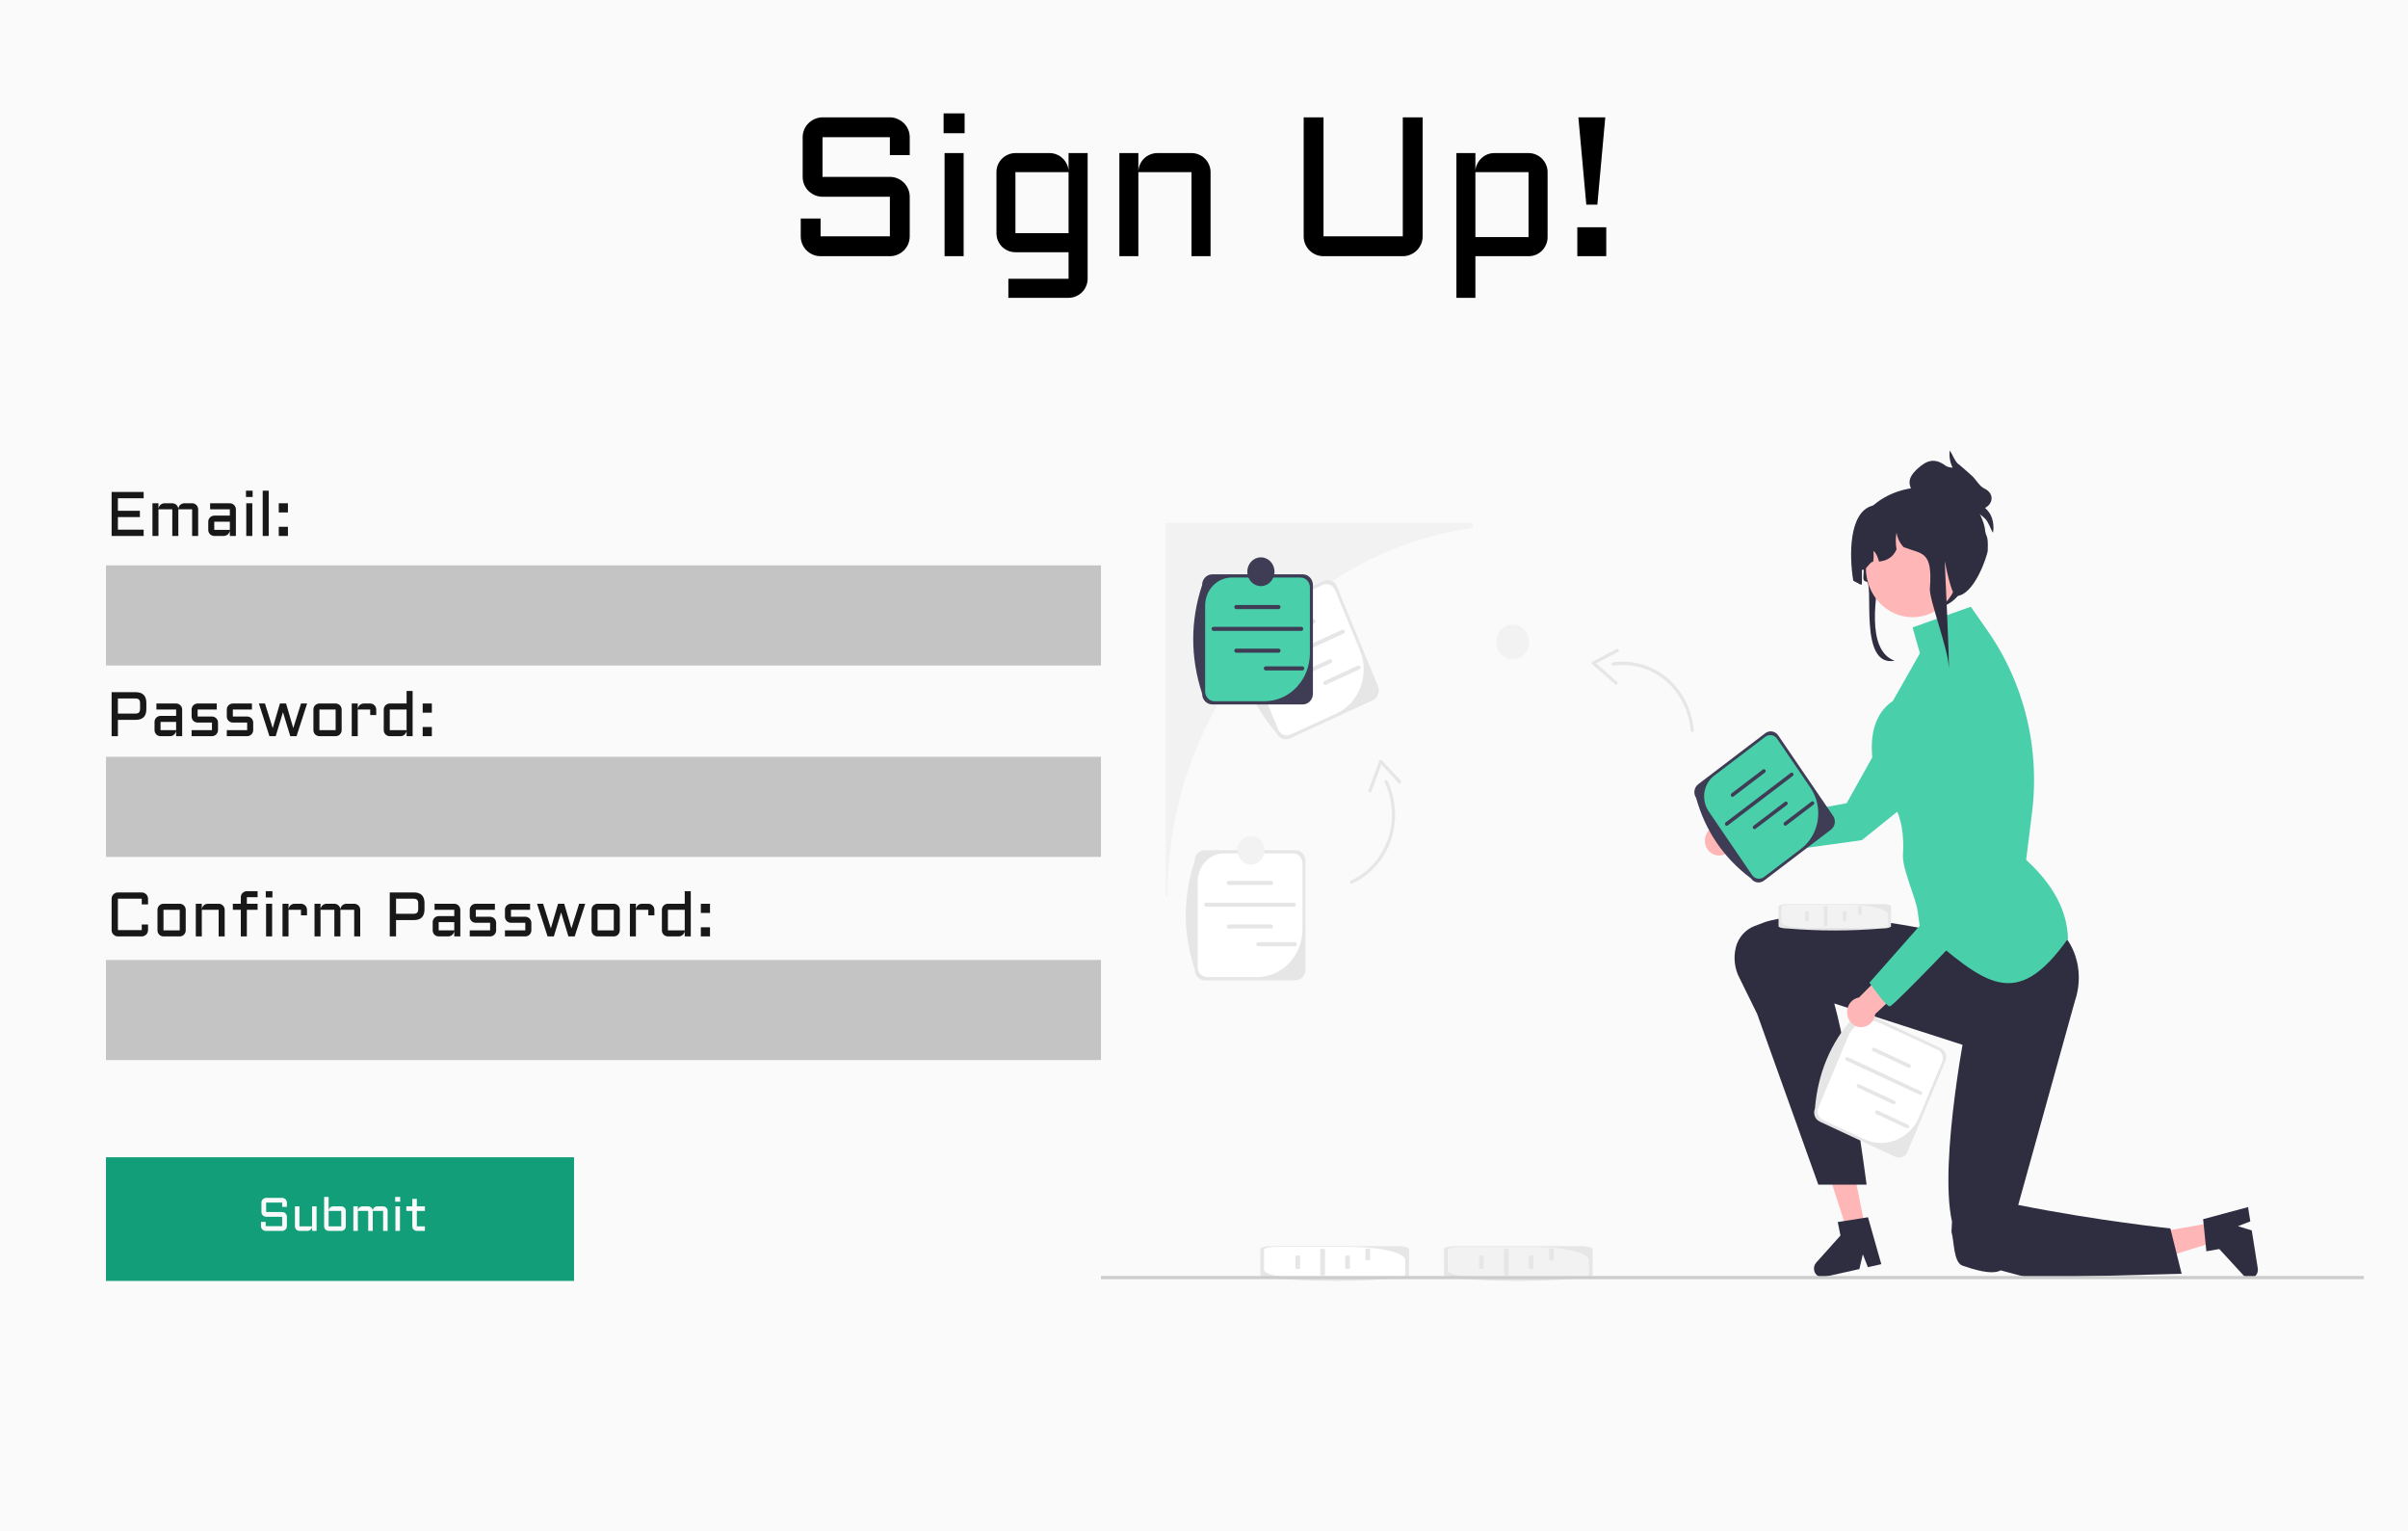 <svg width="818" height="520" viewBox="0 0 818 520" fill="none" xmlns="http://www.w3.org/2000/svg">
<path d="M0 0H818V520H0V0Z" fill="#FAFAFA"/>
<g clip-path="url(#clip0_29_120)">
<path d="M500.211 177.589V179.292C486.534 181.195 473.591 185.546 461.783 191.91C423.097 212.761 396.606 255.245 396.606 304.259H396.023V177.589H500.211Z" fill="#F2F2F2"/>
<path d="M586.209 281.018L600.459 279.308L602.52 287.769L587.392 289.011C587.07 289.362 586.694 289.671 586.268 289.92C583.948 291.276 581.027 290.389 579.743 287.939C578.459 285.489 579.299 282.404 581.619 281.048C583.098 280.183 584.821 280.234 586.209 281.018V281.018Z" fill="#FFB6B6"/>
<path d="M593.502 290.162C593.129 290.162 592.898 290.138 592.829 290.087C591.845 289.357 591.895 281.084 591.915 279.433L591.917 279.265L627.31 272.764L653.928 225.158L653.943 225.142C657.401 221.256 662.268 219.308 667.295 219.798C672.323 220.287 676.771 223.141 679.499 227.628C684.16 235.297 682.337 245.491 675.349 250.836L632.497 285.306L632.447 285.314C626.465 286.17 598.301 290.162 593.502 290.162V290.162Z" fill="#4ACFAB"/>
<path d="M633.569 416.704L627.492 418.058L619.544 393.399L628.512 391.4L633.569 416.704Z" fill="#FFB6B6"/>
<path d="M616.262 431.401C616.58 432.985 618.052 433.998 619.552 433.665L631.633 430.971L632.803 425.962L634.524 430.324L639.083 429.311L634.561 413.377L632.955 413.634L626.4 414.663L624.286 415L625.204 419.592L616.962 428.78C616.335 429.479 616.074 430.459 616.262 431.401V431.401Z" fill="#2F2E41"/>
<path d="M751.51 415.213L752.537 421.682L728.876 429.037L727.36 419.491L751.51 415.213Z" fill="#FFB6B6"/>
<path d="M764.69 434.09C766.201 433.821 767.221 432.311 766.97 430.714L764.926 417.853L760.236 416.409L764.435 414.775L763.667 409.922L748.404 414.027L748.58 415.733L749.279 422.692L749.509 424.937L753.892 424.16L762.24 433.242C762.875 433.932 763.791 434.25 764.69 434.09V434.09Z" fill="#2F2E41"/>
<path d="M661.938 302.306L660.619 316.863C660.619 316.863 619.259 307.158 599.796 313.05L596.074 314.458C592.99 315.624 590.574 318.254 589.707 321.574L589.69 321.641V321.641C588.767 325.24 589.237 329.076 590.998 332.312L596.906 344.315L617.681 402.3H634.084C634.084 402.3 628.774 361.345 623.103 340.776L671.505 356.372C671.505 356.372 696.576 355.679 691.958 329.339C687.339 303 687.999 298.494 687.999 298.494L661.938 302.306V302.306Z" fill="#2F2E41"/>
<path d="M654.851 341.93L668.626 344.019C668.626 344.019 658.436 394.139 663.096 414.848L662.919 418.331C663.879 421.623 663.575 428.746 666.689 429.817L666.752 429.838V429.838C670.129 430.98 676.486 433.105 679.648 431.415L689.053 433.928L741.108 432.573L737.268 417.164C737.268 417.164 712.919 414.641 685.598 409.193L704.83 340C706.875 334.04 706.601 327.408 703.834 321.782C700.814 315.643 694.637 309.951 682.004 311.737C656.739 315.309 652.487 314.398 652.487 314.398L654.851 341.93V341.93Z" fill="#2F2E41"/>
<path d="M702.491 318.769C684.744 343.807 674.34 334.172 652.579 315.525C652.579 315.525 653.118 322.53 651.427 309.442C650.852 304.995 646.143 295.012 646.435 290.384C647.587 272.137 638.373 268.082 638.373 268.082C638.373 268.082 630.31 246.591 642.98 238.076L652.195 221.856L649.699 213.069L669.472 206.042L675.182 214.2C684.244 227.148 689.644 242.544 690.756 258.602V258.602C691.156 264.366 690.998 270.159 690.287 275.89L688.285 292.006C697.599 300.532 702.276 309.458 702.491 318.769V318.769Z" fill="#4ACFAB"/>
<path d="M466.302 237.832L438.126 250.777C436.377 251.58 434.334 250.731 433.574 248.883C425.112 239.095 420.544 227.793 419.645 215.065C418.884 213.218 419.688 211.061 421.437 210.257L449.614 197.313C451.363 196.509 453.405 197.358 454.166 199.206L468.095 233.024C468.856 234.872 468.052 237.029 466.302 237.832V237.832Z" fill="#E6E6E6"/>
<path d="M427.885 208.482C423.321 210.579 421.231 216.186 423.216 221.007L434.223 247.732C434.922 249.427 436.789 250.204 438.394 249.466L453.976 242.308C461.787 238.72 465.364 229.124 461.967 220.874L453.516 200.358C452.818 198.662 450.951 197.886 449.345 198.623L427.885 208.482V208.482Z" fill="white"/>
<path d="M446.546 211.596L433.354 217.657C433.022 217.81 432.634 217.648 432.489 217.297C432.344 216.946 432.497 216.536 432.83 216.383L446.022 210.322C446.354 210.17 446.742 210.331 446.887 210.682C447.032 211.034 446.879 211.444 446.546 211.596H446.546Z" fill="#E6E6E6"/>
<path d="M452.141 225.18L438.949 231.24C438.616 231.393 438.228 231.231 438.083 230.88C437.939 230.529 438.092 230.119 438.424 229.966L451.616 223.906C451.949 223.753 452.337 223.914 452.481 224.266C452.626 224.617 452.473 225.027 452.141 225.18H452.141Z" fill="#E6E6E6"/>
<path d="M456.424 215.14L429.075 227.705C428.742 227.858 428.354 227.696 428.209 227.345C428.065 226.994 428.217 226.584 428.55 226.431L455.899 213.867C456.232 213.714 456.62 213.875 456.765 214.226C456.91 214.578 456.757 214.988 456.424 215.14H456.424Z" fill="#E6E6E6"/>
<path d="M461.817 227.302L450.405 232.545C450.072 232.698 449.684 232.536 449.539 232.185C449.395 231.834 449.548 231.424 449.88 231.271L461.292 226.028C461.625 225.876 462.013 226.037 462.158 226.388C462.302 226.739 462.15 227.15 461.817 227.302H461.817Z" fill="#E6E6E6"/>
<path d="M440.021 332.905H409.294C407.386 332.905 405.834 331.266 405.834 329.251C401.772 316.71 401.852 304.422 405.834 292.372C405.834 290.357 407.386 288.718 409.294 288.718H440.021C441.928 288.718 443.48 290.357 443.48 292.372V329.251C443.48 331.266 441.928 332.905 440.021 332.905V332.905Z" fill="#E6E6E6"/>
<path d="M415.878 289.806C410.9 289.806 406.865 294.068 406.865 299.325V328.469C406.865 330.317 408.284 331.816 410.035 331.816H427.027C435.545 331.816 442.45 324.524 442.45 315.528V293.154C442.45 291.305 441.03 289.806 439.28 289.806H415.878V289.806Z" fill="white"/>
<path d="M431.813 300.524H417.427C417.065 300.524 416.77 300.212 416.77 299.829C416.77 299.446 417.065 299.135 417.427 299.135H431.813C432.176 299.135 432.471 299.446 432.471 299.829C432.471 300.212 432.176 300.524 431.813 300.524Z" fill="#E6E6E6"/>
<path d="M431.813 315.336H417.427C417.065 315.336 416.77 315.025 416.77 314.642C416.77 314.259 417.065 313.947 417.427 313.947H431.813C432.176 313.947 432.471 314.259 432.471 314.642C432.471 315.025 432.176 315.336 431.813 315.336Z" fill="#E6E6E6"/>
<path d="M439.533 307.935H409.708C409.345 307.935 409.05 307.623 409.05 307.24C409.05 306.857 409.345 306.546 409.708 306.546H439.533C439.895 306.546 440.19 306.857 440.19 307.24C440.19 307.623 439.895 307.935 439.533 307.935Z" fill="#E6E6E6"/>
<path d="M439.885 321.359H427.44C427.077 321.359 426.782 321.048 426.782 320.665C426.782 320.281 427.077 319.97 427.44 319.97H439.885C440.247 319.97 440.542 320.282 440.542 320.665C440.542 321.048 440.247 321.359 439.885 321.359Z" fill="#E6E6E6"/>
<path d="M643.827 392.849L618.154 380.879C616.56 380.136 615.836 378.162 616.54 376.478C617.525 364.418 621.884 354.182 629.42 345.665C630.124 343.981 631.993 343.217 633.587 343.96L659.26 355.93C660.854 356.673 661.578 358.647 660.874 360.33L647.994 391.144C647.29 392.827 645.421 393.592 643.827 392.849V392.849Z" fill="#E6E6E6"/>
<path d="M638.708 347.434C634.549 345.495 629.689 347.484 627.853 351.876L617.674 376.226C617.029 377.771 617.691 379.576 619.154 380.258L633.351 386.877C640.468 390.196 648.784 386.792 651.926 379.276L659.74 360.582C660.386 359.038 659.723 357.233 658.261 356.551L638.708 347.434H638.708Z" fill="white"/>
<path d="M648.279 362.596L636.259 356.992C635.956 356.851 635.819 356.476 635.952 356.156C636.086 355.836 636.442 355.69 636.745 355.832L648.764 361.436C649.067 361.577 649.205 361.952 649.071 362.272C648.937 362.592 648.582 362.738 648.279 362.596V362.596Z" fill="#E6E6E6"/>
<path d="M643.106 374.973L631.086 369.369C630.783 369.227 630.645 368.852 630.779 368.532C630.913 368.212 631.268 368.067 631.571 368.208L643.591 373.812C643.894 373.953 644.031 374.328 643.898 374.648C643.764 374.969 643.409 375.114 643.106 374.973V374.973Z" fill="#E6E6E6"/>
<path d="M652.14 371.796L627.221 360.177C626.918 360.036 626.78 359.661 626.914 359.341C627.048 359.021 627.403 358.875 627.706 359.017L652.626 370.635C652.929 370.776 653.066 371.152 652.933 371.472C652.799 371.792 652.443 371.937 652.14 371.796V371.796Z" fill="#E6E6E6"/>
<path d="M647.746 383.149L637.348 378.301C637.045 378.16 636.907 377.785 637.041 377.464C637.175 377.144 637.53 376.999 637.833 377.14L648.231 381.988C648.534 382.13 648.672 382.505 648.538 382.825C648.404 383.145 648.049 383.29 647.746 383.149V383.149Z" fill="#E6E6E6"/>
<path d="M442.543 239.226H411.816C409.909 239.226 408.357 237.587 408.357 235.572C404.294 223.031 404.374 210.743 408.357 198.693C408.357 196.678 409.909 195.039 411.816 195.039H442.543C444.451 195.039 446.003 196.678 446.003 198.693V235.572C446.003 237.587 444.451 239.226 442.543 239.226V239.226Z" fill="#3F3D56"/>
<path d="M418.4 196.128C413.422 196.128 409.387 200.389 409.387 205.646V234.79C409.387 236.639 410.807 238.137 412.557 238.137H429.549C438.067 238.137 444.972 230.845 444.972 221.849V199.475C444.972 197.626 443.553 196.128 441.802 196.128H418.4Z" fill="#4ACFAB"/>
<path d="M434.335 206.845H419.95C419.587 206.845 419.292 206.533 419.292 206.15C419.292 205.767 419.587 205.456 419.95 205.456H434.335C434.698 205.456 434.993 205.767 434.993 206.15C434.993 206.533 434.698 206.845 434.335 206.845Z" fill="#3F3D56"/>
<path d="M434.335 221.658H419.95C419.587 221.658 419.292 221.346 419.292 220.963C419.292 220.58 419.587 220.268 419.95 220.268H434.335C434.698 220.268 434.993 220.58 434.993 220.963C434.993 221.346 434.698 221.658 434.335 221.658Z" fill="#3F3D56"/>
<path d="M442.055 214.256H412.23C411.867 214.256 411.572 213.944 411.572 213.561C411.572 213.178 411.867 212.867 412.23 212.867H442.055C442.418 212.867 442.713 213.178 442.713 213.561C442.713 213.944 442.418 214.256 442.055 214.256Z" fill="#3F3D56"/>
<path d="M442.407 227.68H429.962C429.599 227.68 429.304 227.369 429.304 226.986C429.304 226.603 429.599 226.291 429.962 226.291H442.407C442.769 226.291 443.064 226.603 443.064 226.986C443.064 227.369 442.769 227.68 442.407 227.68Z" fill="#3F3D56"/>
<path d="M621.991 281.742L599.218 299.061C597.804 300.137 595.825 299.797 594.807 298.303C585.459 291.298 579.309 282.146 576.171 270.97C575.153 269.476 575.475 267.387 576.889 266.311L599.662 248.993C601.076 247.917 603.055 248.257 604.073 249.751L622.709 277.084C623.727 278.578 623.405 280.667 621.991 281.742V281.742Z" fill="#3F3D56"/>
<path d="M582.318 263.408C578.629 266.213 577.792 271.646 580.449 275.542L595.176 297.142C596.11 298.513 597.919 298.824 599.217 297.837L611.811 288.26C618.124 283.459 619.556 274.162 615.01 267.494L603.704 250.912C602.77 249.541 600.961 249.23 599.663 250.217L582.318 263.408H582.318Z" fill="#4ACFAB"/>
<path d="M599.545 262.369L588.883 270.477C588.614 270.682 588.238 270.617 588.044 270.333C587.851 270.049 587.912 269.652 588.181 269.448L598.843 261.339C599.112 261.135 599.488 261.199 599.682 261.483C599.875 261.767 599.814 262.164 599.545 262.369V262.369Z" fill="#3F3D56"/>
<path d="M607.03 273.347L596.368 281.456C596.099 281.66 595.723 281.596 595.53 281.312C595.336 281.028 595.397 280.631 595.666 280.426L606.328 272.318C606.597 272.113 606.973 272.178 607.167 272.462C607.36 272.746 607.299 273.143 607.03 273.347V273.347Z" fill="#3F3D56"/>
<path d="M609.012 263.511L586.907 280.321C586.638 280.526 586.262 280.461 586.068 280.177C585.874 279.893 585.936 279.496 586.204 279.292L608.31 262.481C608.578 262.277 608.955 262.341 609.148 262.625C609.342 262.909 609.281 263.306 609.012 263.511V263.511Z" fill="#3F3D56"/>
<path d="M616.056 273.262L606.832 280.276C606.564 280.481 606.187 280.416 605.994 280.132C605.8 279.848 605.862 279.451 606.13 279.247L615.354 272.232C615.623 272.028 615.999 272.093 616.192 272.376C616.386 272.66 616.325 273.058 616.056 273.262V273.262Z" fill="#3F3D56"/>
<path d="M478.63 424.159V433.113C478.63 433.669 476.757 434.121 474.456 434.121C460.13 435.305 446.092 435.281 432.326 434.121C430.024 434.121 428.152 433.669 428.152 433.113V424.159C428.152 423.603 430.024 423.151 432.326 423.151H474.456C476.757 423.151 478.63 423.603 478.63 424.159Z" fill="#E6E6E6"/>
<path d="M429.395 431.194C429.395 432.645 434.264 433.82 440.269 433.82H473.562C475.674 433.82 477.386 433.407 477.386 432.897V427.945C477.386 425.463 469.055 423.451 458.779 423.451H433.22C431.108 423.451 429.395 423.864 429.395 424.375V431.194H429.395Z" fill="white"/>
<path d="M441.639 426.55V430.743C441.639 430.848 441.283 430.934 440.845 430.934C440.407 430.934 440.052 430.848 440.052 430.743V426.55C440.052 426.445 440.407 426.359 440.845 426.359C441.283 426.359 441.639 426.445 441.639 426.55V426.55Z" fill="#E6E6E6"/>
<path d="M458.56 426.55V430.743C458.56 430.848 458.204 430.934 457.767 430.934C457.329 430.934 456.973 430.848 456.973 430.743V426.55C456.973 426.445 457.329 426.359 457.767 426.359C458.204 426.359 458.56 426.445 458.56 426.55V426.55Z" fill="#E6E6E6"/>
<path d="M450.105 424.301V432.992C450.105 433.098 449.749 433.184 449.311 433.184C448.874 433.184 448.518 433.098 448.518 432.992V424.301C448.518 424.195 448.874 424.109 449.311 424.109C449.749 424.109 450.105 424.195 450.105 424.301H450.105Z" fill="#E6E6E6"/>
<path d="M465.44 424.198V427.825C465.44 427.931 465.084 428.017 464.647 428.017C464.209 428.017 463.853 427.931 463.853 427.825V424.198C463.853 424.093 464.209 424.007 464.647 424.007C465.084 424.007 465.44 424.093 465.44 424.198V424.198Z" fill="#E6E6E6"/>
<path d="M541.014 424.159V433.113C541.014 433.669 539.141 434.121 536.839 434.121C522.513 435.305 508.476 435.281 494.71 434.121C492.408 434.121 490.536 433.669 490.536 433.113V424.159C490.536 423.603 492.408 423.151 494.71 423.151H536.839C539.141 423.151 541.014 423.603 541.014 424.159V424.159Z" fill="#E6E6E6"/>
<path d="M491.779 431.194C491.779 432.645 496.647 433.82 502.652 433.82H535.946C538.058 433.82 539.77 433.407 539.77 432.897V427.945C539.77 425.463 531.439 423.451 521.163 423.451H495.603C493.491 423.451 491.779 423.864 491.779 424.375V431.194H491.779Z" fill="#F2F2F2"/>
<path d="M504.022 426.55V430.743C504.022 430.848 503.666 430.934 503.229 430.934C502.791 430.934 502.435 430.848 502.435 430.743V426.55C502.435 426.445 502.791 426.359 503.229 426.359C503.666 426.359 504.022 426.445 504.022 426.55V426.55Z" fill="#E6E6E6"/>
<path d="M520.944 426.55V430.743C520.944 430.848 520.588 430.934 520.15 430.934C519.713 430.934 519.357 430.848 519.357 430.743V426.55C519.357 426.445 519.713 426.359 520.15 426.359C520.588 426.359 520.944 426.445 520.944 426.55V426.55Z" fill="#E6E6E6"/>
<path d="M512.489 424.301V432.992C512.489 433.098 512.133 433.184 511.695 433.184C511.257 433.184 510.902 433.098 510.902 432.992V424.301C510.902 424.195 511.257 424.109 511.695 424.109C512.133 424.109 512.489 424.195 512.489 424.301V424.301Z" fill="#E6E6E6"/>
<path d="M527.824 424.198V427.825C527.824 427.931 527.468 428.017 527.03 428.017C526.593 428.017 526.237 427.931 526.237 427.825V424.198C526.237 424.093 526.593 424.007 527.03 424.007C527.468 424.007 527.824 424.093 527.824 424.198V424.198Z" fill="#E6E6E6"/>
<path d="M642.385 307.773V314.551C642.385 314.972 640.967 315.314 639.225 315.314C628.38 316.21 617.753 316.193 607.332 315.314C605.59 315.314 604.172 314.972 604.172 314.551V307.773C604.172 307.352 605.59 307.009 607.332 307.009H639.225C640.967 307.009 642.385 307.352 642.385 307.773V307.773Z" fill="#E6E6E6"/>
<path d="M605.114 313.099C605.114 314.197 608.799 315.087 613.345 315.087H638.548C640.147 315.087 641.443 314.774 641.443 314.387V310.639C641.443 308.76 635.137 307.237 627.357 307.237H608.009C606.41 307.237 605.114 307.55 605.114 307.936V313.099V313.099Z" fill="#F2F2F2"/>
<path d="M614.382 309.583V312.757C614.382 312.837 614.112 312.902 613.781 312.902C613.45 312.902 613.18 312.837 613.18 312.757V309.583C613.18 309.503 613.45 309.438 613.781 309.438C614.112 309.438 614.382 309.503 614.382 309.583Z" fill="#E6E6E6"/>
<path d="M627.192 309.583V312.757C627.192 312.837 626.922 312.902 626.591 312.902C626.26 312.902 625.99 312.837 625.99 312.757V309.583C625.99 309.503 626.26 309.438 626.591 309.438C626.922 309.438 627.192 309.503 627.192 309.583Z" fill="#E6E6E6"/>
<path d="M620.791 307.88V314.46C620.791 314.54 620.521 314.605 620.19 314.605C619.859 314.605 619.59 314.54 619.59 314.46V307.88C619.59 307.8 619.859 307.735 620.19 307.735C620.521 307.735 620.791 307.8 620.791 307.88Z" fill="#E6E6E6"/>
<path d="M632.4 307.803V310.548C632.4 310.628 632.131 310.693 631.799 310.693C631.468 310.693 631.199 310.628 631.199 310.548V307.803C631.199 307.723 631.468 307.658 631.799 307.658C632.131 307.658 632.4 307.723 632.4 307.803Z" fill="#E6E6E6"/>
<path d="M631.501 338.748L641.885 328.299L648.364 333.731L637.014 344.365C636.958 344.851 636.835 345.337 636.637 345.807C635.563 348.367 632.727 349.523 630.303 348.388C627.879 347.253 626.785 344.258 627.86 341.698C628.545 340.066 629.947 339.008 631.501 338.748V338.748Z" fill="#FFB6B6"/>
<path d="M642.543 341.388C642.246 341.626 642.048 341.754 641.963 341.757C640.762 341.802 636.073 335.175 635.145 333.846L635.051 333.711L659.551 305.963L653.56 251.04L653.562 251.017C654.098 245.715 656.865 241.059 661.152 238.244C665.44 235.428 670.618 234.868 675.357 236.706C683.457 239.848 687.831 249.137 685.315 257.854L670.855 312.655L670.819 312.693C666.54 317.189 646.369 338.328 642.543 341.388V341.388Z" fill="#4ACFAB"/>
<path d="M803 433.328H374V434.399H803V433.328Z" fill="#CCCCCC"/>
<path d="M428.325 199.037C430.879 199.037 432.949 196.851 432.949 194.153C432.949 191.456 430.879 189.27 428.325 189.27C425.771 189.27 423.701 191.456 423.701 194.153C423.701 196.851 425.771 199.037 428.325 199.037Z" fill="#3F3D56"/>
<path d="M424.962 293.604C427.516 293.604 429.586 291.417 429.586 288.72C429.586 286.023 427.516 283.836 424.962 283.836C422.408 283.836 420.338 286.023 420.338 288.72C420.338 291.417 422.408 293.604 424.962 293.604Z" fill="#F2F2F2"/>
<path d="M513.905 223.889C516.986 223.889 519.484 221.251 519.484 217.997C519.484 214.743 516.986 212.105 513.905 212.105C510.823 212.105 508.326 214.743 508.326 217.997C508.326 221.251 510.823 223.889 513.905 223.889Z" fill="#F2F2F2"/>
<path d="M575.39 248.024C574.936 242.534 572.777 237.289 569.323 233.162C565.958 229.141 561.359 226.383 556.399 225.26C553.631 224.632 550.762 224.51 547.959 224.932C547.287 225.034 547.305 226.159 547.984 226.057C552.756 225.338 557.688 226.216 561.976 228.543C566.371 230.929 569.889 234.809 572.062 239.487C573.304 242.162 574.08 245.082 574.325 248.051C574.385 248.769 575.45 248.747 575.39 248.024H575.39Z" fill="#E6E6E6"/>
<path d="M549.139 220.418L540.942 224.689C540.644 224.845 540.595 225.358 540.848 225.579L548.608 232.354C549.134 232.812 549.873 232.002 549.343 231.54L541.583 224.765L541.49 225.654L549.687 221.383C550.302 221.062 549.75 220.1 549.139 220.418V220.418Z" fill="#E6E6E6"/>
<path d="M459.319 300.075C464.107 297.883 468.135 294.061 470.749 289.295C473.296 284.652 474.319 279.171 473.759 273.847C473.446 270.874 472.649 267.962 471.382 265.287C471.079 264.646 470.074 265.02 470.38 265.668C472.536 270.221 473.307 275.441 472.573 280.473C471.821 285.631 469.449 290.383 465.935 294.04C463.925 296.131 461.547 297.832 458.958 299.017C458.332 299.304 458.689 300.364 459.319 300.075H459.319Z" fill="#E6E6E6"/>
<path d="M475.811 265.042L469.381 258.18C469.147 257.931 468.671 258.044 468.552 258.368L464.922 268.286C464.676 268.957 465.638 269.441 465.886 268.765L469.516 258.847L468.687 259.034L475.117 265.895C475.6 266.411 476.29 265.553 475.811 265.042V265.042Z" fill="#E6E6E6"/>
<path d="M638.076 196.207C638.157 194.594 637.343 204.53 638.741 204.367C645.107 203.617 654.471 205.468 659.188 206.247C659.377 206.176 659.567 206.105 659.749 206.03C660.201 205.864 660.636 205.677 661.063 205.479C670.686 201.033 671.012 183.777 670.98 183.628C670.821 182.894 664.779 163.147 662.088 163.485C661.39 163.572 660.689 163.698 659.985 163.868L653.467 165.446C652.015 165.471 650.595 165.589 649.24 165.811L649.229 165.813C635.878 167.934 627.366 178.885 630.564 188.929C630.572 188.939 630.586 188.948 630.595 188.959C630.971 189.332 631.307 189.69 631.612 190.037C631.905 190.362 632.16 190.677 632.388 190.979C634.154 193.314 631.797 197.361 633.969 197.484C636.858 197.648 631.078 226.722 643.597 224.379C633.381 220.64 637.853 200.656 638.076 196.207V196.207Z" fill="#2F2E41"/>
<path d="M649.684 209.605C658.427 209.605 665.515 202.119 665.515 192.885C665.515 183.651 658.427 176.165 649.684 176.165C640.94 176.165 633.852 183.651 633.852 192.885C633.852 202.119 640.94 209.605 649.684 209.605Z" fill="#FFB6B6"/>
<path d="M675.231 186.984C675.166 188.541 670.637 202.392 664.481 202.392C663.329 202.392 661.793 196.31 660.641 190.633C660.544 190.153 662.415 226.673 661.966 226.84C662.177 221.451 655.289 203.56 655.577 199.919C656.606 186.85 652.885 188.277 646.788 185.848L646.789 185.938C645.445 184.591 644.531 182.771 644.251 180.836C643.913 182.726 643.921 184.672 644.255 186.55C643.149 189.145 641.083 190.414 638.307 190.706C637.912 189.141 637.117 187.466 636.388 187.138C636.53 188.322 636.533 189.567 636.311 190.759C635.132 190.71 633.969 193.764 632.613 193.472C632.318 193.415 632.679 198.625 632.379 198.552C632.095 198.483 631.815 198.415 631.523 198.333C631.462 198.045 629.588 197.413 629.542 197.121C628.156 188.743 628.037 174.028 635.938 171.766C636.146 171.701 636.357 171.644 636.568 171.595L648.432 168.586C648.294 167.938 648.367 167.289 648.62 166.725C648.762 166.385 648.973 166.076 649.231 165.821C649.234 165.817 649.234 165.813 649.238 165.809C649.591 165.46 650.029 165.201 650.532 165.079C650.613 165.059 650.701 165.042 650.786 165.026C652.041 164.848 653.289 164.755 654.529 164.73C655.136 164.718 655.742 164.726 656.345 164.751C656.395 164.751 656.437 164.751 656.483 164.755C658.468 164.844 660.419 165.12 662.315 165.582C665.606 166.725 668.528 168.846 670.708 171.676C672.39 173.854 673.63 176.449 674.26 179.36C674.525 182.953 675.485 180.865 675.231 186.984V186.984Z" fill="#2F2E41"/>
<path d="M676.029 174.523C675.612 173.809 675.012 173.09 674.312 172.491C674.553 172.364 674.786 172.225 675.004 172.065C676.939 170.64 677.491 167.522 674 165.846C672.386 165.071 671.373 163.001 669.871 161.58C669.871 161.58 665.018 157.221 665.154 157.549C663.796 156.183 663.388 154.491 662.349 153C662.032 154.801 662.439 157.148 663.32 158.82C662.459 158.769 661.444 158.542 660.974 158.191C657.342 155.477 654.657 156.17 651.459 159.101C649.372 161.012 648.105 162.821 648.924 165.267C649.374 166.612 650.299 167.509 651.781 168.094C653.351 168.714 656.464 169.659 658.105 169.128L667.392 173.018C668.112 173.187 668.963 173.308 669.854 173.341C671.485 173.849 673.291 175.015 674.369 176.18C675.706 177.625 676.029 179.361 677.011 180.923C677.454 178.946 677.04 176.25 676.029 174.523V174.523Z" fill="#2F2E41"/>
</g>
<path d="M37.916 167.065H48.8V169.2H40.051V173.47H47.519V175.605H40.051V179.865H48.8V182H37.916V167.065ZM60.58 172.96V182H58.528V172.96H53.831V182H51.789V170.908H53.831V172.866C53.844 172.595 53.907 172.342 54.018 172.106C54.129 171.863 54.275 171.654 54.455 171.481C54.643 171.3 54.858 171.161 55.101 171.064C55.344 170.96 55.605 170.908 55.882 170.908H58.528C58.798 170.908 59.055 170.96 59.298 171.064C59.541 171.161 59.757 171.3 59.944 171.481C60.132 171.654 60.281 171.863 60.392 172.106C60.51 172.342 60.572 172.595 60.58 172.866C60.593 172.595 60.652 172.342 60.757 172.106C60.868 171.863 61.014 171.654 61.194 171.481C61.382 171.3 61.597 171.161 61.84 171.064C62.083 170.96 62.343 170.908 62.621 170.908H65.266C65.551 170.908 65.818 170.964 66.068 171.075C66.318 171.179 66.533 171.325 66.714 171.512C66.901 171.693 67.047 171.908 67.151 172.158C67.263 172.408 67.318 172.675 67.318 172.96V182H65.266V172.96H60.58ZM70.745 177.157C70.745 176.872 70.797 176.608 70.901 176.365C71.012 176.116 71.158 175.897 71.338 175.709C71.526 175.522 71.744 175.376 71.994 175.272C72.244 175.161 72.508 175.105 72.786 175.105H78.077V172.96H71.38V170.908H78.077C78.361 170.908 78.629 170.964 78.879 171.075C79.129 171.179 79.344 171.325 79.525 171.512C79.712 171.693 79.858 171.908 79.962 172.158C80.073 172.408 80.129 172.675 80.129 172.96V182H78.077V180.125C78.056 180.382 77.987 180.625 77.868 180.854C77.75 181.083 77.598 181.285 77.41 181.458C77.23 181.625 77.021 181.757 76.785 181.854C76.549 181.951 76.299 182 76.035 182H72.786C72.508 182 72.244 181.948 71.994 181.844C71.744 181.733 71.526 181.587 71.338 181.406C71.158 181.219 71.012 181 70.901 180.75C70.797 180.5 70.745 180.233 70.745 179.948V177.157ZM72.786 179.948H78.077V177.157H72.786V179.948ZM85.711 170.908V182H83.659V170.908H85.711ZM83.555 166.638H85.815V168.773H83.555V166.638ZM91.283 166.638V182H89.242V166.638H91.283ZM94.699 178.886H97.813V182H94.699V178.886ZM94.699 170.908H97.813V174.022H94.699V170.908Z" fill="#181818"/>
<path d="M37.916 250V235.065H46.092C48.508 235.065 49.717 236.276 49.717 238.7V240.824C49.717 243.248 48.508 244.459 46.092 244.459H40.051V250H37.916ZM40.051 242.324H45.978C46.547 242.324 46.957 242.199 47.207 241.949C47.456 241.699 47.581 241.29 47.581 240.72V238.804C47.581 238.234 47.456 237.825 47.207 237.575C46.957 237.325 46.547 237.2 45.978 237.2H40.051V242.324ZM52.497 245.157C52.497 244.872 52.55 244.608 52.654 244.365C52.765 244.116 52.911 243.897 53.091 243.709C53.279 243.522 53.497 243.376 53.747 243.272C53.997 243.161 54.261 243.105 54.539 243.105H59.83V240.96H53.133V238.908H59.83C60.114 238.908 60.382 238.964 60.632 239.075C60.882 239.179 61.097 239.325 61.277 239.512C61.465 239.693 61.611 239.908 61.715 240.158C61.826 240.408 61.881 240.675 61.881 240.96V250H59.83V248.125C59.809 248.382 59.739 248.625 59.621 248.854C59.503 249.083 59.35 249.285 59.163 249.458C58.983 249.625 58.774 249.757 58.538 249.854C58.302 249.951 58.052 250 57.788 250H54.539C54.261 250 53.997 249.948 53.747 249.844C53.497 249.733 53.279 249.587 53.091 249.406C52.911 249.219 52.765 249 52.654 248.75C52.55 248.5 52.497 248.233 52.497 247.948V245.157ZM54.539 247.948H59.83V245.157H54.539V247.948ZM72.005 247.948V245.376H67.141C66.856 245.376 66.589 245.324 66.339 245.219C66.089 245.108 65.87 244.963 65.683 244.782C65.502 244.595 65.356 244.376 65.245 244.126C65.141 243.876 65.089 243.609 65.089 243.324V240.96C65.089 240.675 65.141 240.408 65.245 240.158C65.356 239.908 65.502 239.693 65.683 239.512C65.87 239.325 66.089 239.179 66.339 239.075C66.589 238.964 66.856 238.908 67.141 238.908H73.629V240.96H67.141V243.324H72.005C72.29 243.324 72.553 243.38 72.796 243.491C73.046 243.595 73.265 243.741 73.453 243.928C73.64 244.109 73.786 244.324 73.89 244.574C74.001 244.824 74.057 245.091 74.057 245.376V247.948C74.057 248.233 74.001 248.5 73.89 248.75C73.786 249 73.64 249.219 73.453 249.406C73.265 249.587 73.046 249.733 72.796 249.844C72.553 249.948 72.29 250 72.005 250H65.089V247.948H72.005ZM83.961 247.948V245.376H79.097C78.813 245.376 78.545 245.324 78.296 245.219C78.046 245.108 77.827 244.963 77.639 244.782C77.459 244.595 77.313 244.376 77.202 244.126C77.098 243.876 77.046 243.609 77.046 243.324V240.96C77.046 240.675 77.098 240.408 77.202 240.158C77.313 239.908 77.459 239.693 77.639 239.512C77.827 239.325 78.046 239.179 78.296 239.075C78.545 238.964 78.813 238.908 79.097 238.908H85.586V240.96H79.097V243.324H83.961C84.246 243.324 84.51 243.38 84.753 243.491C85.003 243.595 85.222 243.741 85.409 243.928C85.596 244.109 85.742 244.324 85.846 244.574C85.957 244.824 86.013 245.091 86.013 245.376V247.948C86.013 248.233 85.957 248.5 85.846 248.75C85.742 249 85.596 249.219 85.409 249.406C85.222 249.587 85.003 249.733 84.753 249.844C84.51 249.948 84.246 250 83.961 250H77.046V247.948H83.961ZM91.523 250L87.94 238.908H90.012L92.637 247.271L95.085 238.908H97.178L99.626 247.271L102.25 238.908H104.323L100.74 250H98.605L96.126 241.855L93.658 250H91.523ZM116.06 247.948C116.06 248.233 116.005 248.5 115.894 248.75C115.79 249 115.644 249.219 115.456 249.406C115.276 249.587 115.061 249.733 114.811 249.844C114.568 249.948 114.304 250 114.019 250H108.51C108.232 250 107.968 249.948 107.718 249.844C107.468 249.733 107.249 249.587 107.062 249.406C106.881 249.219 106.735 249 106.624 248.75C106.52 248.5 106.468 248.233 106.468 247.948V240.96C106.468 240.675 106.52 240.408 106.624 240.158C106.735 239.908 106.881 239.693 107.062 239.512C107.249 239.325 107.468 239.179 107.718 239.075C107.968 238.964 108.232 238.908 108.51 238.908H114.019C114.304 238.908 114.568 238.964 114.811 239.075C115.061 239.179 115.276 239.325 115.456 239.512C115.644 239.693 115.79 239.908 115.894 240.158C116.005 240.408 116.06 240.675 116.06 240.96V247.948ZM108.51 240.96V247.948H114.019V240.96H108.51ZM121.528 240.96V250H119.487V238.908H121.528V240.866C121.542 240.595 121.605 240.342 121.716 240.106C121.827 239.863 121.973 239.654 122.153 239.481C122.341 239.3 122.556 239.161 122.799 239.064C123.042 238.96 123.302 238.908 123.58 238.908H125.757C126.041 238.908 126.305 238.964 126.548 239.075C126.798 239.179 127.017 239.325 127.204 239.512C127.392 239.693 127.538 239.908 127.642 240.158C127.753 240.408 127.809 240.675 127.809 240.96V242.834H125.757V240.96H121.528ZM130.36 240.96C130.36 240.675 130.412 240.408 130.516 240.158C130.628 239.908 130.773 239.693 130.954 239.512C131.141 239.325 131.36 239.179 131.61 239.075C131.86 238.964 132.124 238.908 132.402 238.908H138.119V234.638H140.171V250H138.119V248.125C138.099 248.382 138.029 248.625 137.911 248.854C137.793 249.083 137.64 249.285 137.453 249.458C137.272 249.625 137.064 249.757 136.828 249.854C136.592 249.951 136.342 250 136.078 250H132.402C132.124 250 131.86 249.948 131.61 249.844C131.36 249.733 131.141 249.587 130.954 249.406C130.773 249.219 130.628 249 130.516 248.75C130.412 248.5 130.36 248.233 130.36 247.948V240.96ZM132.402 247.948H138.119V240.96H132.402V247.948ZM143.587 246.886H146.701V250H143.587V246.886ZM143.587 238.908H146.701V242.022H143.587V238.908Z" fill="#181818"/>
<path d="M37.916 305.2C37.916 304.908 37.972 304.634 38.083 304.377C38.194 304.113 38.347 303.888 38.541 303.7C38.736 303.506 38.961 303.353 39.218 303.242C39.482 303.124 39.76 303.065 40.051 303.065H48.154C48.446 303.065 48.72 303.124 48.977 303.242C49.241 303.353 49.47 303.506 49.664 303.7C49.859 303.888 50.012 304.113 50.123 304.377C50.234 304.634 50.289 304.908 50.289 305.2V307.127H48.154V305.2H40.051V315.865H48.154V313.949H50.289V315.865C50.289 316.157 50.234 316.434 50.123 316.698C50.012 316.955 49.859 317.181 49.664 317.375C49.47 317.57 49.241 317.722 48.977 317.833C48.72 317.944 48.446 318 48.154 318H40.051C39.76 318 39.482 317.944 39.218 317.833C38.961 317.722 38.736 317.57 38.541 317.375C38.347 317.181 38.194 316.955 38.083 316.698C37.972 316.434 37.916 316.157 37.916 315.865V305.2ZM63.09 315.948C63.09 316.233 63.034 316.5 62.923 316.75C62.819 317 62.673 317.219 62.485 317.406C62.305 317.587 62.09 317.733 61.84 317.844C61.597 317.948 61.333 318 61.048 318H55.539C55.261 318 54.997 317.948 54.747 317.844C54.497 317.733 54.278 317.587 54.091 317.406C53.91 317.219 53.765 317 53.654 316.75C53.549 316.5 53.497 316.233 53.497 315.948V308.96C53.497 308.675 53.549 308.408 53.654 308.158C53.765 307.908 53.91 307.693 54.091 307.512C54.278 307.325 54.497 307.179 54.747 307.075C54.997 306.964 55.261 306.908 55.539 306.908H61.048C61.333 306.908 61.597 306.964 61.84 307.075C62.09 307.179 62.305 307.325 62.485 307.512C62.673 307.693 62.819 307.908 62.923 308.158C63.034 308.408 63.09 308.675 63.09 308.96V315.948ZM55.539 308.96V315.948H61.048V308.96H55.539ZM76.327 318H74.275V308.96H68.557V318H66.516V306.908H68.557V308.866C68.571 308.595 68.634 308.342 68.745 308.106C68.856 307.863 69.002 307.654 69.182 307.481C69.37 307.3 69.585 307.161 69.828 307.064C70.071 306.96 70.331 306.908 70.609 306.908H74.275C74.56 306.908 74.827 306.964 75.077 307.075C75.327 307.179 75.542 307.325 75.723 307.512C75.91 307.693 76.056 307.908 76.16 308.158C76.272 308.408 76.327 308.675 76.327 308.96V318ZM83.857 304.69V306.908H87.502V308.96H83.857V318H81.805V308.96H79.097V306.908H81.805V304.69C81.805 304.405 81.857 304.141 81.962 303.898C82.073 303.648 82.222 303.429 82.409 303.242C82.597 303.054 82.816 302.909 83.066 302.804C83.316 302.693 83.579 302.638 83.857 302.638H87.502V304.69H83.857ZM92.439 306.908V318H90.387V306.908H92.439ZM90.283 302.638H92.543V304.773H90.283V302.638ZM98.011 308.96V318H95.97V306.908H98.011V308.866C98.025 308.595 98.088 308.342 98.199 308.106C98.31 307.863 98.456 307.654 98.636 307.481C98.823 307.3 99.039 307.161 99.282 307.064C99.525 306.96 99.785 306.908 100.063 306.908H102.24C102.524 306.908 102.788 306.964 103.031 307.075C103.281 307.179 103.5 307.325 103.687 307.512C103.875 307.693 104.021 307.908 104.125 308.158C104.236 308.408 104.291 308.675 104.291 308.96V310.834H102.24V308.96H98.011ZM115.633 308.96V318H113.582V308.96H108.884V318H106.843V306.908H108.884V308.866C108.898 308.595 108.961 308.342 109.072 308.106C109.183 307.863 109.329 307.654 109.509 307.481C109.697 307.3 109.912 307.161 110.155 307.064C110.398 306.96 110.658 306.908 110.936 306.908H113.582C113.852 306.908 114.109 306.96 114.352 307.064C114.595 307.161 114.811 307.3 114.998 307.481C115.186 307.654 115.335 307.863 115.446 308.106C115.564 308.342 115.626 308.595 115.633 308.866C115.647 308.595 115.706 308.342 115.81 308.106C115.922 307.863 116.067 307.654 116.248 307.481C116.435 307.3 116.651 307.161 116.894 307.064C117.137 306.96 117.397 306.908 117.675 306.908H120.32C120.605 306.908 120.872 306.964 121.122 307.075C121.372 307.179 121.587 307.325 121.768 307.512C121.955 307.693 122.101 307.908 122.205 308.158C122.316 308.408 122.372 308.675 122.372 308.96V318H120.32V308.96H115.633ZM132.402 318V303.065H140.577C142.994 303.065 144.202 304.276 144.202 306.7V308.824C144.202 311.248 142.994 312.459 140.577 312.459H134.537V318H132.402ZM134.537 310.324H140.463C141.032 310.324 141.442 310.199 141.692 309.949C141.942 309.699 142.067 309.29 142.067 308.72V306.804C142.067 306.234 141.942 305.825 141.692 305.575C141.442 305.325 141.032 305.2 140.463 305.2H134.537V310.324ZM146.983 313.157C146.983 312.872 147.035 312.608 147.139 312.365C147.25 312.116 147.396 311.897 147.576 311.709C147.764 311.522 147.982 311.376 148.232 311.272C148.482 311.161 148.746 311.105 149.024 311.105H154.315V308.96H147.618V306.908H154.315C154.6 306.908 154.867 306.964 155.117 307.075C155.367 307.179 155.582 307.325 155.763 307.512C155.95 307.693 156.096 307.908 156.2 308.158C156.311 308.408 156.367 308.675 156.367 308.96V318H154.315V316.125C154.294 316.382 154.225 316.625 154.107 316.854C153.989 317.083 153.836 317.285 153.648 317.458C153.468 317.625 153.259 317.757 153.023 317.854C152.787 317.951 152.537 318 152.273 318H149.024C148.746 318 148.482 317.948 148.232 317.844C147.982 317.733 147.764 317.587 147.576 317.406C147.396 317.219 147.25 317 147.139 316.75C147.035 316.5 146.983 316.233 146.983 315.948V313.157ZM149.024 315.948H154.315V313.157H149.024V315.948ZM166.49 315.948V313.376H161.626C161.342 313.376 161.074 313.324 160.824 313.219C160.574 313.108 160.356 312.963 160.168 312.782C159.988 312.595 159.842 312.376 159.731 312.126C159.627 311.876 159.574 311.609 159.574 311.324V308.96C159.574 308.675 159.627 308.408 159.731 308.158C159.842 307.908 159.988 307.693 160.168 307.512C160.356 307.325 160.574 307.179 160.824 307.075C161.074 306.964 161.342 306.908 161.626 306.908H168.115V308.96H161.626V311.324H166.49C166.775 311.324 167.039 311.38 167.282 311.491C167.532 311.595 167.75 311.741 167.938 311.928C168.125 312.109 168.271 312.324 168.375 312.574C168.486 312.824 168.542 313.091 168.542 313.376V315.948C168.542 316.233 168.486 316.5 168.375 316.75C168.271 317 168.125 317.219 167.938 317.406C167.75 317.587 167.532 317.733 167.282 317.844C167.039 317.948 166.775 318 166.49 318H159.574V315.948H166.49ZM178.446 315.948V313.376H173.583C173.298 313.376 173.031 313.324 172.781 313.219C172.531 313.108 172.312 312.963 172.125 312.782C171.944 312.595 171.798 312.376 171.687 312.126C171.583 311.876 171.531 311.609 171.531 311.324V308.96C171.531 308.675 171.583 308.408 171.687 308.158C171.798 307.908 171.944 307.693 172.125 307.512C172.312 307.325 172.531 307.179 172.781 307.075C173.031 306.964 173.298 306.908 173.583 306.908H180.071V308.96H173.583V311.324H178.446C178.731 311.324 178.995 311.38 179.238 311.491C179.488 311.595 179.707 311.741 179.894 311.928C180.082 312.109 180.227 312.324 180.332 312.574C180.443 312.824 180.498 313.091 180.498 313.376V315.948C180.498 316.233 180.443 316.5 180.332 316.75C180.227 317 180.082 317.219 179.894 317.406C179.707 317.587 179.488 317.733 179.238 317.844C178.995 317.948 178.731 318 178.446 318H171.531V315.948H178.446ZM186.008 318L182.425 306.908H184.498L187.122 315.271L189.57 306.908H191.663L194.111 315.271L196.735 306.908H198.808L195.225 318H193.09L190.611 309.855L188.143 318H186.008ZM210.546 315.948C210.546 316.233 210.49 316.5 210.379 316.75C210.275 317 210.129 317.219 209.942 317.406C209.761 317.587 209.546 317.733 209.296 317.844C209.053 317.948 208.789 318 208.504 318H202.995C202.717 318 202.453 317.948 202.203 317.844C201.953 317.733 201.735 317.587 201.547 317.406C201.367 317.219 201.221 317 201.11 316.75C201.005 316.5 200.953 316.233 200.953 315.948V308.96C200.953 308.675 201.005 308.408 201.11 308.158C201.221 307.908 201.367 307.693 201.547 307.512C201.735 307.325 201.953 307.179 202.203 307.075C202.453 306.964 202.717 306.908 202.995 306.908H208.504C208.789 306.908 209.053 306.964 209.296 307.075C209.546 307.179 209.761 307.325 209.942 307.512C210.129 307.693 210.275 307.908 210.379 308.158C210.49 308.408 210.546 308.675 210.546 308.96V315.948ZM202.995 308.96V315.948H208.504V308.96H202.995ZM216.014 308.96V318H213.972V306.908H216.014V308.866C216.027 308.595 216.09 308.342 216.201 308.106C216.312 307.863 216.458 307.654 216.638 307.481C216.826 307.3 217.041 307.161 217.284 307.064C217.527 306.96 217.788 306.908 218.065 306.908H220.242C220.527 306.908 220.791 306.964 221.034 307.075C221.284 307.179 221.502 307.325 221.69 307.512C221.877 307.693 222.023 307.908 222.127 308.158C222.238 308.408 222.294 308.675 222.294 308.96V310.834H220.242V308.96H216.014ZM224.845 308.96C224.845 308.675 224.898 308.408 225.002 308.158C225.113 307.908 225.259 307.693 225.439 307.512C225.627 307.325 225.845 307.179 226.095 307.075C226.345 306.964 226.609 306.908 226.887 306.908H232.605V302.638H234.656V318H232.605V316.125C232.584 316.382 232.514 316.625 232.396 316.854C232.278 317.083 232.126 317.285 231.938 317.458C231.758 317.625 231.549 317.757 231.313 317.854C231.077 317.951 230.827 318 230.563 318H226.887C226.609 318 226.345 317.948 226.095 317.844C225.845 317.733 225.627 317.587 225.439 317.406C225.259 317.219 225.113 317 225.002 316.75C224.898 316.5 224.845 316.233 224.845 315.948V308.96ZM226.887 315.948H232.605V308.96H226.887V315.948ZM238.073 314.886H241.187V318H238.073V314.886ZM238.073 306.908H241.187V310.022H238.073V306.908Z" fill="#181818"/>
<rect x="36" y="192" width="338" height="34" fill="#C4C4C4"/>
<rect x="36" y="257" width="338" height="34" fill="#C4C4C4"/>
<rect x="36" y="326" width="338" height="34" fill="#C4C4C4"/>
<path d="M279.41 66.811C278.489 66.811 277.612 66.636 276.779 66.285C275.968 65.912 275.256 65.43 274.642 64.838C274.028 64.225 273.546 63.512 273.195 62.701C272.845 61.868 272.669 60.991 272.669 60.071V46.589C272.669 45.669 272.845 44.803 273.195 43.992C273.546 43.159 274.028 42.446 274.642 41.855C275.256 41.241 275.968 40.759 276.779 40.408C277.612 40.035 278.489 39.849 279.41 39.849H302.295C303.215 39.849 304.081 40.035 304.892 40.408C305.725 40.759 306.449 41.241 307.063 41.855C307.676 42.446 308.159 43.159 308.509 43.992C308.86 44.803 309.035 45.669 309.035 46.589V52.672H302.295V46.589H279.41V60.071H302.295C303.215 60.071 304.081 60.246 304.892 60.597C305.725 60.947 306.449 61.43 307.063 62.043C307.676 62.657 308.159 63.381 308.509 64.214C308.86 65.025 309.035 65.891 309.035 66.811V80.259C309.035 81.18 308.86 82.057 308.509 82.89C308.159 83.701 307.676 84.413 307.063 85.027C306.449 85.641 305.725 86.123 304.892 86.474C304.081 86.825 303.215 87 302.295 87H278.752C277.831 87 276.955 86.825 276.122 86.474C275.311 86.123 274.598 85.641 273.984 85.027C273.371 84.413 272.888 83.701 272.538 82.89C272.187 82.057 272.012 81.18 272.012 80.259V74.209H278.752V80.259H302.295V66.811H279.41ZM327.35 51.982V87H320.873V51.982H327.35ZM320.544 38.501H327.679V45.241H320.544V38.501ZM338.497 58.459C338.497 57.561 338.661 56.717 338.99 55.928C339.341 55.138 339.801 54.459 340.371 53.889C340.963 53.297 341.653 52.837 342.442 52.508C343.231 52.157 344.064 51.982 344.941 51.982H356.548C357.403 51.982 358.214 52.146 358.981 52.475C359.749 52.782 360.417 53.22 360.987 53.79C361.579 54.338 362.05 54.996 362.401 55.763C362.774 56.508 362.971 57.309 362.993 58.163V51.982H369.47V94.661C369.47 95.56 369.295 96.404 368.944 97.193C368.616 97.982 368.155 98.662 367.563 99.232C366.993 99.823 366.314 100.284 365.525 100.613C364.736 100.963 363.892 101.139 362.993 101.139H342.541V94.661H362.993V85.652H344.941C344.064 85.652 343.231 85.487 342.442 85.159C341.653 84.808 340.963 84.348 340.371 83.778C339.801 83.186 339.341 82.495 338.99 81.706C338.661 80.917 338.497 80.073 338.497 79.174V58.459ZM362.993 79.174V58.459H344.941V79.174H362.993ZM411.229 87H404.752V58.459H386.7V87H380.255V51.982H386.7V58.163C386.744 57.309 386.941 56.508 387.292 55.763C387.643 54.996 388.103 54.338 388.673 53.79C389.265 53.22 389.944 52.782 390.711 52.475C391.479 52.146 392.301 51.982 393.178 51.982H404.752C405.65 51.982 406.494 52.157 407.283 52.508C408.073 52.837 408.752 53.297 409.322 53.889C409.914 54.459 410.374 55.138 410.703 55.928C411.054 56.717 411.229 57.561 411.229 58.459V87ZM442.86 39.849H449.601V80.259H476.53V39.849H483.271V80.259C483.271 81.18 483.096 82.057 482.745 82.89C482.394 83.701 481.912 84.413 481.298 85.027C480.684 85.641 479.961 86.123 479.128 86.474C478.317 86.825 477.451 87 476.53 87H449.601C448.68 87 447.804 86.825 446.971 86.474C446.16 86.123 445.447 85.641 444.833 85.027C444.22 84.413 443.737 83.701 443.387 82.89C443.036 82.057 442.86 81.18 442.86 80.259V39.849ZM525.72 80.522C525.72 81.421 525.545 82.265 525.194 83.054C524.865 83.843 524.405 84.534 523.813 85.126C523.243 85.696 522.564 86.156 521.775 86.507C520.985 86.836 520.141 87 519.243 87H501.191V101.139H494.746V51.982H501.191V57.9C501.257 57.068 501.476 56.3 501.849 55.599C502.221 54.875 502.693 54.251 503.263 53.725C503.833 53.177 504.49 52.749 505.235 52.442C506.003 52.135 506.814 51.982 507.669 51.982H519.243C520.141 51.982 520.985 52.157 521.775 52.508C522.564 52.837 523.243 53.297 523.813 53.889C524.405 54.459 524.865 55.138 525.194 55.928C525.545 56.717 525.72 57.561 525.72 58.459V80.522ZM519.243 80.522V58.459H501.191V80.522H519.243ZM538.873 69.507L536.176 39.849H545.317L542.621 69.507H538.873ZM535.815 77.169H545.646V87H535.815V77.169Z" fill="black"/>
<path d="M36 393H195V435H36V393Z" fill="#119E79"/>
<path d="M90.414 413.203C90.195 413.203 89.987 413.161 89.789 413.078C89.596 412.99 89.427 412.875 89.281 412.734C89.135 412.589 89.021 412.419 88.938 412.227C88.854 412.029 88.812 411.82 88.812 411.602V408.398C88.812 408.18 88.854 407.974 88.938 407.781C89.021 407.583 89.135 407.414 89.281 407.273C89.427 407.128 89.596 407.013 89.789 406.93C89.987 406.841 90.195 406.797 90.414 406.797H95.852C96.07 406.797 96.276 406.841 96.469 406.93C96.667 407.013 96.838 407.128 96.984 407.273C97.13 407.414 97.245 407.583 97.328 407.781C97.412 407.974 97.453 408.18 97.453 408.398V409.844H95.852V408.398H90.414V411.602H95.852C96.07 411.602 96.276 411.643 96.469 411.727C96.667 411.81 96.838 411.924 96.984 412.07C97.13 412.216 97.245 412.388 97.328 412.586C97.412 412.779 97.453 412.984 97.453 413.203V416.398C97.453 416.617 97.412 416.826 97.328 417.023C97.245 417.216 97.13 417.385 96.984 417.531C96.838 417.677 96.667 417.792 96.469 417.875C96.276 417.958 96.07 418 95.852 418H90.258C90.039 418 89.831 417.958 89.633 417.875C89.44 417.792 89.271 417.677 89.125 417.531C88.979 417.385 88.865 417.216 88.781 417.023C88.698 416.826 88.656 416.617 88.656 416.398V414.961H90.258V416.398H95.852V413.203H90.414ZM100.188 409.68H101.719V416.461H106.008V409.68H107.547V418H106.008V416.594C105.992 416.786 105.94 416.969 105.852 417.141C105.763 417.312 105.648 417.464 105.508 417.594C105.372 417.719 105.216 417.818 105.039 417.891C104.862 417.964 104.674 418 104.477 418H101.719C101.51 418 101.312 417.961 101.125 417.883C100.938 417.799 100.773 417.69 100.633 417.555C100.497 417.414 100.388 417.25 100.305 417.062C100.227 416.875 100.188 416.674 100.188 416.461V409.68ZM117.469 416.461C117.469 416.674 117.427 416.875 117.344 417.062C117.266 417.25 117.156 417.414 117.016 417.555C116.88 417.69 116.719 417.799 116.531 417.883C116.344 417.961 116.143 418 115.93 418H111.641C111.432 418 111.234 417.961 111.047 417.883C110.859 417.799 110.695 417.69 110.555 417.555C110.419 417.414 110.31 417.25 110.227 417.062C110.148 416.875 110.109 416.674 110.109 416.461V406.477H111.641V411.148C111.651 410.945 111.698 410.755 111.781 410.578C111.865 410.396 111.974 410.24 112.109 410.109C112.25 409.974 112.411 409.87 112.594 409.797C112.776 409.719 112.971 409.68 113.18 409.68H115.93C116.143 409.68 116.344 409.721 116.531 409.805C116.719 409.883 116.88 409.992 117.016 410.133C117.156 410.268 117.266 410.43 117.344 410.617C117.427 410.805 117.469 411.005 117.469 411.219V416.461ZM111.641 411.219V416.461H115.93V411.219H111.641ZM126.625 411.219V418H125.086V411.219H121.562V418H120.031V409.68H121.562V411.148C121.573 410.945 121.62 410.755 121.703 410.578C121.786 410.396 121.896 410.24 122.031 410.109C122.172 409.974 122.333 409.87 122.516 409.797C122.698 409.719 122.893 409.68 123.102 409.68H125.086C125.289 409.68 125.482 409.719 125.664 409.797C125.846 409.87 126.008 409.974 126.148 410.109C126.289 410.24 126.401 410.396 126.484 410.578C126.573 410.755 126.62 410.945 126.625 411.148C126.635 410.945 126.68 410.755 126.758 410.578C126.841 410.396 126.951 410.24 127.086 410.109C127.227 409.974 127.388 409.87 127.57 409.797C127.753 409.719 127.948 409.68 128.156 409.68H130.141C130.354 409.68 130.555 409.721 130.742 409.805C130.93 409.883 131.091 409.992 131.227 410.133C131.367 410.268 131.477 410.43 131.555 410.617C131.638 410.805 131.68 411.005 131.68 411.219V418H130.141V411.219H126.625ZM135.867 409.68V418H134.328V409.68H135.867ZM134.25 406.477H135.945V408.078H134.25V406.477ZM138.031 409.68H140.062V407.117H141.602V409.68H144.336V411.219H141.602V416.461H144.336V418H141.602C141.393 418 141.195 417.961 141.008 417.883C140.82 417.799 140.656 417.69 140.516 417.555C140.375 417.414 140.263 417.25 140.18 417.062C140.102 416.875 140.062 416.674 140.062 416.461V411.219H138.031V409.68Z" fill="#FAFAFA"/>
<defs>
<clipPath id="clip0_29_120">
<rect width="429" height="282" fill="white" transform="translate(374 153)"/>
</clipPath>
</defs>
</svg>
